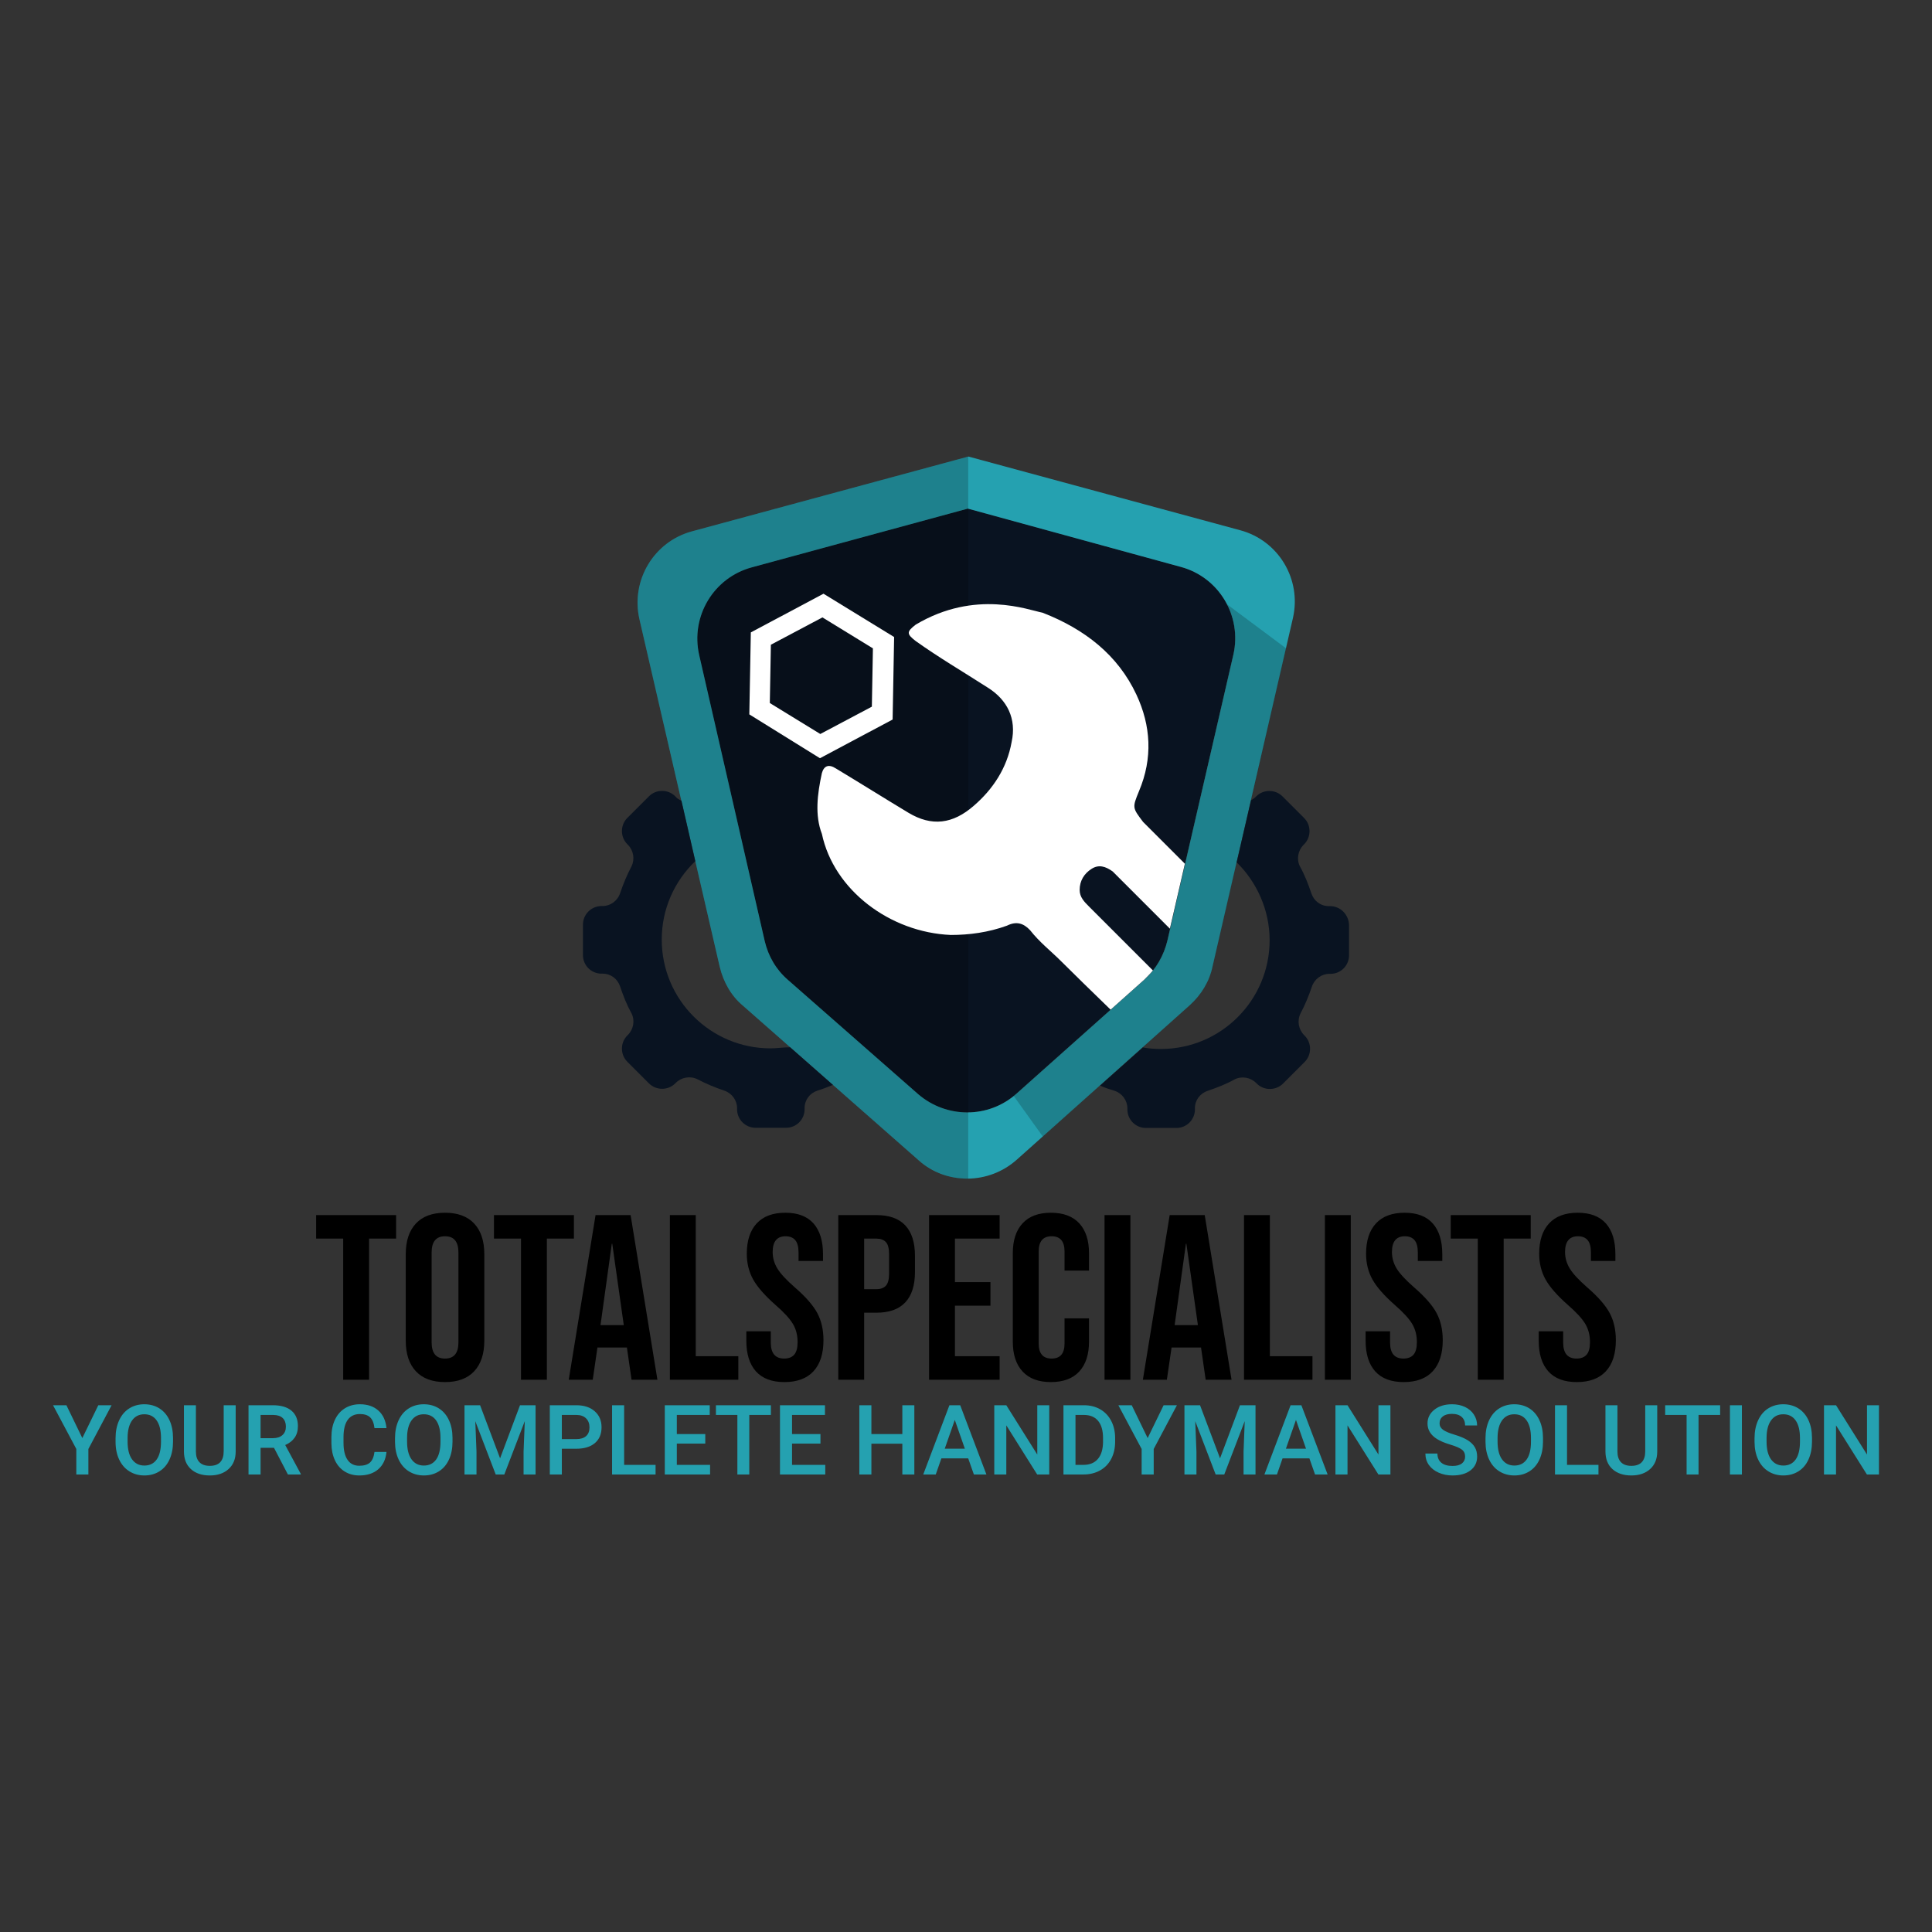 <svg viewBox="0 0 575 575" class="roots-wrapper"><rect x="0" y="0" width="575" height="575" fill="#333333" stroke="none"/><g transform="rotate(0 0 0)"><svg viewBoxSize="575" data-root-id="3351939490584" xmlns="http://www.w3.org/2000/svg" xmlns:xlink="http://www.w3.org/1999/xlink" version="1.1" id="Calque_1" x="173.498" y="135.875" viewBox="0 0 863.4 814.1" xml:space="preserve" height="214.981" width="228" preserveAspectRatio="xMinYMin" zoom="1" editorType="buyer" data-layer-role="icon" style="position: absolute; height: 214.981px; width: 228px; top: 135.875px; left: 173.498px;"><path class="st0" d="M204.8,546.2c4.1,16.9,12.8,32,26.1,43.6l147,129c32,27.3,79,27.3,110.4-0.6l144.7-129  c12.8-11.6,21.5-26.7,25.6-43.6L733,223.1c9.9-43.6-16.3-87.2-59.3-98.8l-240-65.7l-243.5,66.2c-43,11.6-69.1,55.2-59.3,98.8  L204.8,546.2z" name="Layer %{number}" zoom="1" data-layer-id="5607674390584" style="fill: rgb(9, 19, 33);"></path><path class="st1" d="M433.8,58.7l240,65.7c43,11.6,69.1,55.2,59.3,98.8l-74.4,322.5c-4.1,16.9-12.8,32-25.6,43.6l-144.7,129   C457,746.1,410,746.1,378,718.8l-147-129c-13.4-11.6-22.1-26.7-26.1-43.6L131,223.7c-9.9-43.6,16.3-87.2,59.3-98.8L433.8,58.7    M434.4,0L122.9,84.3c-43,11.6-69.1,55.2-59.3,98.8l90.6,392.2c4.1,16.9,12.8,32.5,26.1,43.6l198.1,174.3   c31.4,27.9,79,27.3,110.4-0.6L684,618.3c12.8-11.6,22.1-26.7,25.6-43.6l90.6-392.8c9.9-43.6-16.3-87.2-59.3-98.8L434.4,0L434.4,0z" name="Layer %{number}" zoom="1" data-layer-id="9599875190584" style="fill: rgb(37, 161, 176); fill-opacity: 1;"></path><path class="st2" d="M434.9,0h-0.6L122.9,84.3c-43,11.6-69.1,55.2-59.3,98.8l90.6,392.2c4.1,16.9,12.8,32.5,26.1,43.6l198.1,174.3  c16.3,13.9,36,20.9,55.8,20.9V0H434.9z" name="Layer %{number}" zoom="1" data-layer-id="1143414590584" style="opacity: 0.2;"></path><path class="st3" d="M269.9,181.3l56.9,34.9l-1.2,65.7l-58.1,30.8l-56.9-34.9l1.2-65.7L269.9,181.3 M271.1,154.6l-81.9,43.6   l-1.7,92.4l79.6,49.4l81.9-43.6l1.7-93L271.1,154.6L271.1,154.6z" name="Layer %{number}" zoom="1" data-layer-id="2372848590584" style="fill: rgb(255, 255, 255);"></path><path class="st3" d="M626.7,377.1c15.7-37.2,13.4-73.8-2.9-108.7c-20.9-44.7-58.1-73.8-105.8-92.4c-15.7-2.9-75.5-26.7-142.9,13.4  c-10.5,8.1-10.5,10.5,0,18.6c26.1,18.6,52.9,34.3,81.9,52.9c20.9,13.4,32,34.3,26.1,61c-5.2,29.1-20.9,52.9-42.4,71.5  c-23.8,20.9-47.6,23.8-73.8,8.1c-26.1-15.7-55.8-34.3-81.9-50c-8.1-5.2-13.4-2.9-15.7,5.2c-5.2,23.8-8.1,47.6,0,68.6  c13.4,63.3,76.7,111,145.3,113.9c20.9,0,42.4-2.9,63.3-10.5c10.5-5.2,18.6-2.9,26.1,5.2c10.5,13.4,23.8,23.8,34.3,34.3  c15.7,15.7,34.9,34.3,56.4,55.2l37.8-33.7c3.5-3.5,7-7,9.9-10.5c-26.7-26.7-51.1-51.1-72.1-72.1c-5.2-5.2-10.5-10.5-10.5-18.6  c0-10.5,5.2-18.6,13.4-23.8c8.1-5.2,15.7-2.9,23.8,2.9c2.9,2.9,5.2,5.2,8.1,8.1c15.7,15.7,34.9,34.9,56.4,56.4l16.9-73.2  c-17.4-17.4-33.7-33.7-47.1-47.1C619.1,395.7,619.1,395.7,626.7,377.1z" name="Layer %{number}" zoom="1" data-layer-id="4931313390584" style="fill: rgb(255, 255, 255);"></path><path class="st0" d="M841.9,506.7h-1.2c-9.3,0-16.9-5.8-19.8-14.5c-3.5-10.5-7.6-20.9-12.8-30.2c-4.1-8.1-2.3-18,4.1-24.4l0.6-0.6  c8.1-8.1,8.1-21.5,0-29.6L788.4,383c-8.1-8.1-21.5-8.1-29.6,0l-0.6,0.6c-1.7,1.7-3.5,2.8-5.2,3.7l-16.2,70.1  c22.5,22,37.1,53.5,37.1,87.7c0,67.4-54.6,122.6-122.6,122.6c-7,0-13.9-0.6-20.3-1.7l-48.2,43c5.2,2.3,10.5,4.1,16.3,5.8  c8.7,2.9,14.5,11,14.5,19.8v1.2c0,11.6,9.3,20.9,20.9,20.9h34.3c11.6,0,20.9-9.3,20.9-20.9v-1.2c0-9.3,5.8-16.9,14.5-19.8  c10.5-3.5,20.9-7.6,30.2-12.8c8.1-4.1,18-2.3,24.4,4.1l0.6,0.6c8.1,8.1,21.5,8.1,29.6,0l24.4-24.4c8.1-8.1,8.1-21.5,0-29.6l-0.6-0.6  c-6.4-6.4-8.1-16.3-4.1-24.4c5.2-9.9,9.3-19.8,12.8-30.2c2.9-8.7,11-14.5,19.8-14.5h1.2c11.6,0,20.9-9.3,20.9-20.9v-34.3  C862.9,516,853.6,506.7,841.9,506.7z" name="Layer %{number}" zoom="1" data-layer-id="0818294390584" style="fill: rgb(9, 19, 33);"></path><path class="st0" d="M104.6,383.5l-0.6-0.6c-8.1-8.1-21.5-8.1-29.6,0L50,407.3c-8.1,8.1-8.1,21.5,0,29.6l0.6,0.6  c6.4,6.4,8.1,16.3,4.1,24.4c-5.2,9.9-9.3,19.8-12.8,30.2c-2.9,8.7-11,14.5-19.8,14.5h-1.2C9.3,506.7,0,516,0,527.6v34.3  c0,11.6,9.3,20.9,20.9,20.9h1.2c9.3,0,16.9,5.8,19.8,14.5c3.5,10.5,7.6,20.9,12.8,30.2c4.1,8.1,2.3,18-4.1,24.4l-0.6,0.6  c-8.1,8.1-8.1,21.5,0,29.6l24.4,24.4c8.1,8.1,21.5,8.1,29.6,0l0.6-0.6c6.4-6.4,16.3-8.1,24.4-4.1c9.9,5.2,19.8,9.3,30.2,12.8  c8.7,2.9,14.5,11,14.5,19.8v1.2c0,11.6,9.3,20.9,20.9,20.9h34.3c11.6,0,20.9-9.3,20.9-20.9v-1.2c0-9.3,5.8-16.9,14.5-19.8  c5.8-1.7,11.6-4.1,17.4-6.4l-48.2-42.4c-8.1,0-15.1,1.2-22.1,1.2C144,667,88.8,612.4,88.8,544.4c0-34.6,14.3-65.8,37.8-88.4  L111,387.9C108.8,386.8,106.2,385.6,104.6,383.5z" name="Layer %{number}" zoom="1" data-layer-id="9546982390584" style="fill: rgb(9, 19, 33);"></path><path class="st2" d="M709.8,574.7l82.7-358.5l-66.7-49.7c8.7,16.9,11.7,36.8,7.2,56.7l-74.4,322.5c-4.1,16.9-12.8,32-25.6,43.6  l-144.7,129c-0.9,0.8-1.9,1.6-2.8,2.4l32.8,45.7l165.8-148C697,606.7,706.3,591.5,709.8,574.7z" name="Layer %{number}" zoom="1" data-layer-id="4479612990584" style="opacity: 0.2;"></path></svg></g><g transform="rotate(0 0 0)"><svg viewBoxSize="575" data-root-id="5885465790584" xmlns="http://www.w3.org/2000/svg" y="417.935" viewBox="7.32 6 543.43 21.19" x="15.785" height="21.19" width="543.43" fontUrl="https://fonts.gstatic.com/s/roboto/v32/KFOlCnqEu92Fr1MmEU9vAx05IsDqlA.ttf" zoom="1" editorType="buyer" data-layer-role="slogan" style="position: absolute; top: 417.935px; width: 543.43px; height: 21.19px; left: 15.785px;"><g data-horizontal-grow="center" zoom="1" root="[object Object]" style="fill: rgb(37, 161, 176); fill-opacity: 1;"><path d="M11.30 6.29L16.04 16.06L20.79 6.29L24.75 6.29L17.84 19.31L17.84 26.90L14.25 26.90L14.25 19.31L7.32 6.29L11.30 6.29ZM43.03 15.99L43.03 17.13Q43.03 20.16 41.98 22.45Q40.94 24.74 38.99 25.96Q37.04 27.19 34.51 27.19L34.51 27.19Q32.00 27.19 30.04 25.96Q28.08 24.74 27.01 22.47Q25.94 20.21 25.93 17.25L25.93 17.25L25.93 16.09Q25.93 13.07 27.00 10.76Q28.07 8.45 30.01 7.23Q31.96 6.00 34.48 6.00Q37.00 6.00 38.95 7.21Q40.89 8.43 41.96 10.70Q43.02 12.97 43.03 15.99L43.03 15.99ZM39.45 17.13L39.45 16.06Q39.45 12.63 38.15 10.80Q36.86 8.98 34.48 8.98L34.48 8.98Q32.16 8.98 30.85 10.80Q29.54 12.62 29.51 15.94L29.51 15.94L29.51 17.13Q29.51 20.53 30.83 22.39Q32.16 24.24 34.51 24.24L34.51 24.24Q36.89 24.24 38.17 22.43Q39.45 20.62 39.45 17.13L39.45 17.13ZM58.11 6.29L61.68 6.29L61.68 20.06Q61.68 23.35 59.58 25.27Q57.48 27.19 53.98 27.19L53.98 27.19Q50.44 27.19 48.36 25.30Q46.28 23.41 46.28 20.05L46.28 20.05L46.28 6.29L49.84 6.29L49.84 20.08Q49.84 22.15 50.89 23.24Q51.94 24.33 53.98 24.33L53.98 24.33Q58.11 24.33 58.11 19.97L58.11 19.97L58.11 6.29ZM77.22 26.90L73.08 18.96L69.09 18.96L69.09 26.90L65.50 26.90L65.50 6.29L72.75 6.29Q76.32 6.29 78.26 7.89Q80.20 9.49 80.20 12.52L80.20 12.52Q80.20 14.58 79.20 15.98Q78.21 17.37 76.42 18.13L76.42 18.13L81.05 26.72L81.05 26.90L77.22 26.90ZM69.09 9.18L69.09 16.09L72.77 16.09Q74.58 16.09 75.60 15.17Q76.62 14.26 76.62 12.67L76.62 12.67Q76.62 11.02 75.68 10.11Q74.74 9.20 72.87 9.18L72.87 9.18L69.09 9.18ZM102.99 20.19L106.56 20.19Q106.24 23.49 104.12 25.34Q102.00 27.19 98.47 27.19L98.47 27.19Q96.01 27.19 94.13 26.02Q92.25 24.85 91.23 22.70Q90.21 20.55 90.17 17.70L90.17 17.70L90.17 15.77Q90.17 12.86 91.21 10.63Q92.24 8.41 94.17 7.21Q96.10 6.00 98.64 6.00L98.64 6.00Q102.05 6.00 104.13 7.86Q106.22 9.71 106.56 13.10L106.56 13.10L102.99 13.10Q102.73 10.88 101.69 9.89Q100.65 8.91 98.64 8.91L98.64 8.91Q96.30 8.91 95.05 10.61Q93.80 12.32 93.77 15.62L93.77 15.62L93.77 17.45Q93.77 20.79 94.97 22.54Q96.16 24.30 98.47 24.30L98.47 24.30Q100.58 24.30 101.64 23.35Q102.70 22.40 102.99 20.19L102.99 20.19ZM126.21 15.99L126.21 17.13Q126.21 20.16 125.16 22.45Q124.11 24.74 122.17 25.96Q120.22 27.19 117.69 27.19L117.69 27.19Q115.18 27.19 113.22 25.96Q111.26 24.74 110.19 22.47Q109.12 20.21 109.10 17.25L109.10 17.25L109.10 16.09Q109.10 13.07 110.17 10.76Q111.24 8.45 113.19 7.23Q115.14 6.00 117.66 6.00Q120.18 6.00 122.12 7.21Q124.07 8.43 125.13 10.70Q126.20 12.97 126.21 15.99L126.21 15.99ZM122.63 17.13L122.63 16.06Q122.63 12.63 121.33 10.80Q120.04 8.98 117.66 8.98L117.66 8.98Q115.33 8.98 114.02 10.80Q112.71 12.62 112.69 15.94L112.69 15.94L112.69 17.13Q112.69 20.53 114.01 22.39Q115.33 24.24 117.69 24.24L117.69 24.24Q120.06 24.24 121.35 22.43Q122.63 20.62 122.63 17.13L122.63 17.13ZM129.78 6.29L134.42 6.29L140.37 22.09L146.30 6.29L150.93 6.29L150.93 26.90L147.36 26.90L147.36 20.11L147.72 11.02L141.63 26.90L139.07 26.90L132.99 11.03L133.35 20.11L133.35 26.90L129.78 26.90L129.78 6.29ZM163.01 19.24L158.75 19.24L158.75 26.90L155.17 26.90L155.17 6.29L163.05 6.29Q166.51 6.29 168.54 8.09Q170.57 9.88 170.57 12.84L170.57 12.84Q170.57 15.87 168.58 17.56Q166.59 19.24 163.01 19.24L163.01 19.24ZM158.75 9.18L158.75 16.37L163.05 16.37Q164.97 16.37 165.97 15.47Q166.98 14.57 166.98 12.87L166.98 12.87Q166.98 11.20 165.96 10.20Q164.94 9.20 163.15 9.18L163.15 9.18L158.75 9.18ZM177.29 6.29L177.29 24.04L186.65 24.04L186.65 26.90L173.70 26.90L173.70 6.29L177.29 6.29ZM201.44 14.87L201.44 17.70L192.97 17.70L192.97 24.04L202.87 24.04L202.87 26.90L189.39 26.90L189.39 6.29L202.77 6.29L202.77 9.18L192.97 9.18L192.97 14.87L201.44 14.87ZM220.97 6.29L220.97 9.18L214.54 9.18L214.54 26.90L210.99 26.90L210.99 9.18L204.61 9.18L204.61 6.29L220.97 6.29ZM235.72 14.87L235.72 17.70L227.26 17.70L227.26 24.04L237.15 24.04L237.15 26.90L223.67 26.90L223.67 6.29L237.06 6.29L237.06 9.18L227.26 9.18L227.26 14.87L235.72 14.87ZM263.66 6.29L263.66 26.90L260.09 26.90L260.09 17.74L250.88 17.74L250.88 26.90L247.29 26.90L247.29 6.29L250.88 6.29L250.88 14.87L260.09 14.87L260.09 6.29L263.66 6.29ZM281.38 26.90L279.69 22.10L271.71 22.10L270.03 26.90L266.31 26.90L274.10 6.29L277.31 6.29L285.11 26.90L281.38 26.90ZM275.70 10.66L272.71 19.22L278.69 19.22L275.70 10.66ZM303.81 6.29L303.81 26.90L300.22 26.90L291.03 12.28L291.03 26.90L287.45 26.90L287.45 6.29L291.03 6.29L300.25 20.97L300.25 6.29L303.81 6.29ZM313.97 26.90L308.04 26.90L308.04 6.29L314.13 6.29Q316.86 6.29 318.98 7.50Q321.10 8.72 322.26 10.96Q323.42 13.20 323.42 16.09L323.42 16.09L323.42 17.12Q323.42 20.05 322.25 22.27Q321.08 24.50 318.92 25.70Q316.76 26.90 313.97 26.90L313.97 26.90ZM314.13 9.18L311.62 9.18L311.62 24.04L313.96 24.04Q316.78 24.04 318.28 22.28Q319.79 20.52 319.82 17.22L319.82 17.22L319.82 16.07Q319.82 12.72 318.36 10.95Q316.90 9.18 314.13 9.18L314.13 9.18ZM328.36 6.29L333.10 16.06L337.85 6.29L341.81 6.29L334.90 19.31L334.90 26.90L331.31 26.90L331.31 19.31L324.38 6.29L328.36 6.29ZM344.05 6.29L348.69 6.29L354.64 22.09L360.57 6.29L365.20 6.29L365.20 26.90L361.64 26.90L361.64 20.11L361.99 11.02L355.90 26.90L353.34 26.90L347.26 11.03L347.62 20.11L347.62 26.90L344.05 26.90L344.05 6.29ZM382.92 26.90L381.23 22.10L373.25 22.10L371.58 26.90L367.85 26.90L375.64 6.29L378.85 6.29L386.66 26.90L382.92 26.90ZM377.24 10.66L374.25 19.22L380.23 19.22L377.24 10.66ZM405.35 6.29L405.35 26.90L401.77 26.90L392.58 12.28L392.58 26.90L388.99 26.90L388.99 6.29L392.58 6.29L401.79 20.97L401.79 6.29L405.35 6.29ZM427.58 21.59L427.58 21.59Q427.58 20.23 426.62 19.50Q425.67 18.76 423.18 18.01Q420.68 17.26 419.21 16.34L419.21 16.34Q416.39 14.57 416.39 11.72L416.39 11.72Q416.39 9.23 418.43 7.62Q420.46 6.00 423.70 6.00L423.70 6.00Q425.85 6.00 427.54 6.80Q429.22 7.59 430.19 9.06Q431.15 10.52 431.15 12.31L431.15 12.31L427.58 12.31Q427.58 10.69 426.57 9.78Q425.56 8.86 423.67 8.86L423.67 8.86Q421.92 8.86 420.95 9.61Q419.98 10.37 419.98 11.71L419.98 11.71Q419.98 12.84 421.02 13.60Q422.07 14.36 424.48 15.07Q426.89 15.79 428.34 16.70Q429.80 17.62 430.48 18.80Q431.16 19.98 431.16 21.57L431.16 21.57Q431.16 24.14 429.19 25.67Q427.21 27.19 423.83 27.19L423.83 27.19Q421.59 27.19 419.71 26.36Q417.84 25.53 416.80 24.07Q415.76 22.61 415.76 20.67L415.76 20.67L419.34 20.67Q419.34 22.43 420.50 23.39Q421.66 24.36 423.83 24.36L423.83 24.36Q425.70 24.36 426.64 23.60Q427.58 22.84 427.58 21.59ZM450.76 15.99L450.76 17.13Q450.76 20.16 449.71 22.45Q448.66 24.74 446.72 25.96Q444.77 27.19 442.24 27.19L442.24 27.19Q439.73 27.19 437.77 25.96Q435.81 24.74 434.74 22.47Q433.67 20.21 433.65 17.25L433.65 17.25L433.65 16.09Q433.65 13.07 434.72 10.76Q435.79 8.45 437.74 7.23Q439.69 6.00 442.21 6.00Q444.73 6.00 446.68 7.21Q448.62 8.43 449.68 10.70Q450.75 12.97 450.76 15.99L450.76 15.99ZM447.18 17.13L447.18 16.06Q447.18 12.63 445.88 10.80Q444.59 8.98 442.21 8.98L442.21 8.98Q439.89 8.98 438.58 10.80Q437.27 12.62 437.24 15.94L437.24 15.94L437.24 17.13Q437.24 20.53 438.56 22.39Q439.89 24.24 442.24 24.24L442.24 24.24Q444.61 24.24 445.90 22.43Q447.18 20.62 447.18 17.13L447.18 17.13ZM457.91 6.29L457.91 24.04L467.27 24.04L467.27 26.90L454.33 26.90L454.33 6.29L457.91 6.29ZM481.19 6.29L484.76 6.29L484.76 20.06Q484.76 23.35 482.66 25.27Q480.55 27.19 477.06 27.19L477.06 27.19Q473.52 27.19 471.43 25.30Q469.35 23.41 469.35 20.05L469.35 20.05L469.35 6.29L472.92 6.29L472.92 20.08Q472.92 22.15 473.97 23.24Q475.02 24.33 477.06 24.33L477.06 24.33Q481.19 24.33 481.19 19.97L481.19 19.97L481.19 6.29ZM503.48 6.29L503.48 9.18L497.05 9.18L497.05 26.90L493.50 26.90L493.50 9.18L487.12 9.18L487.12 6.29L503.48 6.29ZM509.96 6.29L509.96 26.90L506.40 26.90L506.40 6.29L509.96 6.29ZM530.82 15.99L530.82 17.13Q530.82 20.16 529.77 22.45Q528.73 24.74 526.78 25.96Q524.83 27.19 522.30 27.19L522.30 27.19Q519.79 27.19 517.83 25.96Q515.87 24.74 514.80 22.47Q513.73 20.21 513.72 17.25L513.72 17.25L513.72 16.09Q513.72 13.07 514.79 10.76Q515.85 8.45 517.80 7.23Q519.75 6.00 522.27 6.00Q524.79 6.00 526.74 7.21Q528.68 8.43 529.75 10.70Q530.81 12.97 530.82 15.99L530.82 15.99ZM527.24 17.13L527.24 16.06Q527.24 12.63 525.94 10.80Q524.65 8.98 522.27 8.98L522.27 8.98Q519.95 8.98 518.64 10.80Q517.33 12.62 517.30 15.94L517.30 15.94L517.30 17.13Q517.30 20.53 518.62 22.39Q519.95 24.24 522.30 24.24L522.30 24.24Q524.68 24.24 525.96 22.43Q527.24 20.62 527.24 17.13L527.24 17.13ZM550.75 6.29L550.75 26.90L547.16 26.90L537.97 12.28L537.97 26.90L534.39 26.90L534.39 6.29L537.97 6.29L547.19 20.97L547.19 6.29L550.75 6.29Z" transform="translate(0, 0)"></path></g></svg></g><g transform="rotate(0 0 0)"><svg viewBoxSize="575" data-root-id="6481604390585" xmlns="http://www.w3.org/2000/svg" y="360.935" viewBox="0.84 13.3 386.82 50.4" x="94.09" height="50.4" width="386.82" fontUrl="https://fonts.gstatic.com/s/bebasneue/v14/JTUSjIg69CK48gW7PXooxW5rygbi49c.ttf" zoom="1" editorType="buyer" data-layer-role="brandName" style="position: absolute; top: 360.935px; width: 386.82px; height: 50.4px; left: 94.09px;"><g data-horizontal-grow="center" zoom="1" root="[object Object]" style="fill: rgb(0, 0, 0);"><path d="M8.89 63.00L8.89 21L0.84 21L0.84 14L24.64 14L24.64 21L16.59 21L16.59 63.00L8.89 63.00ZM39.20 63.70Q33.53 63.70 30.52 60.48Q27.51 57.26 27.51 51.38L27.51 51.38L27.51 25.62Q27.51 19.74 30.52 16.52Q33.53 13.30 39.20 13.30L39.20 13.30Q44.87 13.30 47.88 16.52Q50.89 19.74 50.89 25.62L50.89 25.62L50.89 51.38Q50.89 57.26 47.88 60.48Q44.87 63.70 39.20 63.70L39.20 63.70ZM39.20 56.70Q43.19 56.70 43.19 51.87L43.19 51.87L43.19 25.13Q43.19 20.30 39.20 20.30L39.20 20.30Q35.21 20.30 35.21 25.13L35.21 25.13L35.21 51.87Q35.21 56.70 39.20 56.70L39.20 56.70ZM61.81 63.00L61.81 21L53.76 21L53.76 14L77.56 14L77.56 21L69.51 21L69.51 63.00L61.81 63.00ZM76.02 63.00L84 14L94.43 14L102.41 63.00L94.71 63.00L93.31 53.27L93.31 53.41L84.56 53.41L83.16 63.00L76.02 63.00ZM85.47 46.76L92.40 46.76L88.97 22.54L88.83 22.54L85.47 46.76ZM106.12 63.00L106.12 14L113.82 14L113.82 56.00L126.49 56.00L126.49 63.00L106.12 63.00ZM140.21 63.70Q134.61 63.70 131.74 60.52Q128.87 57.33 128.87 51.38L128.87 51.38L128.87 48.58L136.15 48.58L136.15 51.94Q136.15 56.70 140.14 56.70L140.14 56.70Q142.10 56.70 143.12 55.55Q144.13 54.39 144.13 51.80L144.13 51.80Q144.13 48.72 142.73 46.38Q141.33 44.03 137.55 40.74L137.55 40.74Q132.79 36.54 130.90 33.15Q129.01 29.75 129.01 25.48L129.01 25.48Q129.01 19.67 131.95 16.48Q134.89 13.30 140.49 13.30L140.49 13.30Q146.02 13.30 148.86 16.48Q151.69 19.67 151.69 25.62L151.69 25.62L151.69 27.65L144.41 27.65L144.41 25.13Q144.41 22.61 143.43 21.46Q142.45 20.30 140.56 20.30L140.56 20.30Q136.71 20.30 136.71 24.99L136.71 24.99Q136.71 27.65 138.15 29.96Q139.58 32.27 143.36 35.56L143.36 35.56Q148.19 39.76 150.01 43.19Q151.83 46.62 151.83 51.24L151.83 51.24Q151.83 57.26 148.86 60.48Q145.88 63.70 140.21 63.70L140.21 63.70ZM156.24 63.00L156.24 14L167.58 14Q173.32 14 176.19 17.08Q179.06 20.16 179.06 26.11L179.06 26.11L179.06 30.94Q179.06 36.89 176.19 39.97Q173.32 43.05 167.58 43.05L167.58 43.05L163.94 43.05L163.94 63.00L156.24 63.00ZM163.94 36.05L167.58 36.05Q169.47 36.05 170.42 35Q171.36 33.95 171.36 31.43L171.36 31.43L171.36 25.62Q171.36 23.10 170.42 22.05Q169.47 21 167.58 21L167.58 21L163.94 21L163.94 36.05ZM183.26 63.00L183.26 14L204.26 14L204.26 21L190.96 21L190.96 33.95L201.53 33.95L201.53 40.95L190.96 40.95L190.96 56.00L204.26 56.00L204.26 63.00L183.26 63.00ZM219.52 63.70Q213.99 63.70 211.09 60.55Q208.18 57.40 208.18 51.66L208.18 51.66L208.18 25.34Q208.18 19.60 211.09 16.45Q213.99 13.30 219.52 13.30L219.52 13.30Q225.05 13.30 227.96 16.45Q230.86 19.60 230.86 25.34L230.86 25.34L230.86 30.52L223.58 30.52L223.58 24.85Q223.58 20.30 219.73 20.30L219.73 20.30Q215.88 20.30 215.88 24.85L215.88 24.85L215.88 52.22Q215.88 56.70 219.73 56.70L219.73 56.70Q223.58 56.70 223.58 52.22L223.58 52.22L223.58 44.73L230.86 44.73L230.86 51.66Q230.86 57.40 227.96 60.55Q225.05 63.70 219.52 63.70L219.52 63.70ZM235.48 63.00L235.48 14L243.18 14L243.18 63.00L235.48 63.00ZM246.89 63.00L254.87 14L265.30 14L273.28 63.00L265.58 63.00L264.18 53.27L264.18 53.41L255.43 53.41L254.03 63.00L246.89 63.00ZM256.34 46.76L263.27 46.76L259.84 22.54L259.70 22.54L256.34 46.76ZM276.99 63.00L276.99 14L284.69 14L284.69 56.00L297.36 56.00L297.36 63.00L276.99 63.00ZM301.07 63.00L301.07 14L308.77 14L308.77 63.00L301.07 63.00ZM324.52 63.70Q318.92 63.70 316.05 60.52Q313.18 57.33 313.18 51.38L313.18 51.38L313.18 48.58L320.46 48.58L320.46 51.94Q320.46 56.70 324.45 56.70L324.45 56.70Q326.41 56.70 327.43 55.55Q328.44 54.39 328.44 51.80L328.44 51.80Q328.44 48.72 327.04 46.38Q325.64 44.03 321.86 40.74L321.86 40.74Q317.10 36.54 315.21 33.15Q313.32 29.75 313.32 25.48L313.32 25.48Q313.32 19.67 316.26 16.48Q319.20 13.30 324.80 13.30L324.80 13.30Q330.33 13.30 333.16 16.48Q336 19.67 336 25.62L336 25.62L336 27.65L328.72 27.65L328.72 25.13Q328.72 22.61 327.74 21.46Q326.76 20.30 324.87 20.30L324.87 20.30Q321.02 20.30 321.02 24.99L321.02 24.99Q321.02 27.65 322.45 29.96Q323.89 32.27 327.67 35.56L327.67 35.56Q332.50 39.76 334.32 43.19Q336.14 46.62 336.14 51.24L336.14 51.24Q336.14 57.26 333.16 60.48Q330.19 63.70 324.52 63.70L324.52 63.70ZM346.57 63.00L346.57 21L338.52 21L338.52 14L362.32 14L362.32 21L354.27 21L354.27 63.00L346.57 63.00ZM376.04 63.70Q370.44 63.70 367.57 60.52Q364.70 57.33 364.70 51.38L364.70 51.38L364.70 48.58L371.98 48.58L371.98 51.94Q371.98 56.70 375.97 56.70L375.97 56.70Q377.93 56.70 378.95 55.55Q379.96 54.39 379.96 51.80L379.96 51.80Q379.96 48.72 378.56 46.38Q377.16 44.03 373.38 40.74L373.38 40.74Q368.62 36.54 366.73 33.15Q364.84 29.75 364.84 25.48L364.84 25.48Q364.84 19.67 367.78 16.48Q370.72 13.30 376.32 13.30L376.32 13.30Q381.85 13.30 384.69 16.48Q387.52 19.67 387.52 25.62L387.52 25.62L387.52 27.65L380.24 27.65L380.24 25.13Q380.24 22.61 379.26 21.46Q378.28 20.30 376.39 20.30L376.39 20.30Q372.54 20.30 372.54 24.99L372.54 24.99Q372.54 27.65 373.98 29.96Q375.41 32.27 379.19 35.56L379.19 35.56Q384.02 39.76 385.84 43.19Q387.66 46.62 387.66 51.24L387.66 51.24Q387.66 57.26 384.69 60.48Q381.71 63.70 376.04 63.70L376.04 63.70Z" transform="translate(0, 0)"></path></g></svg></g></svg>